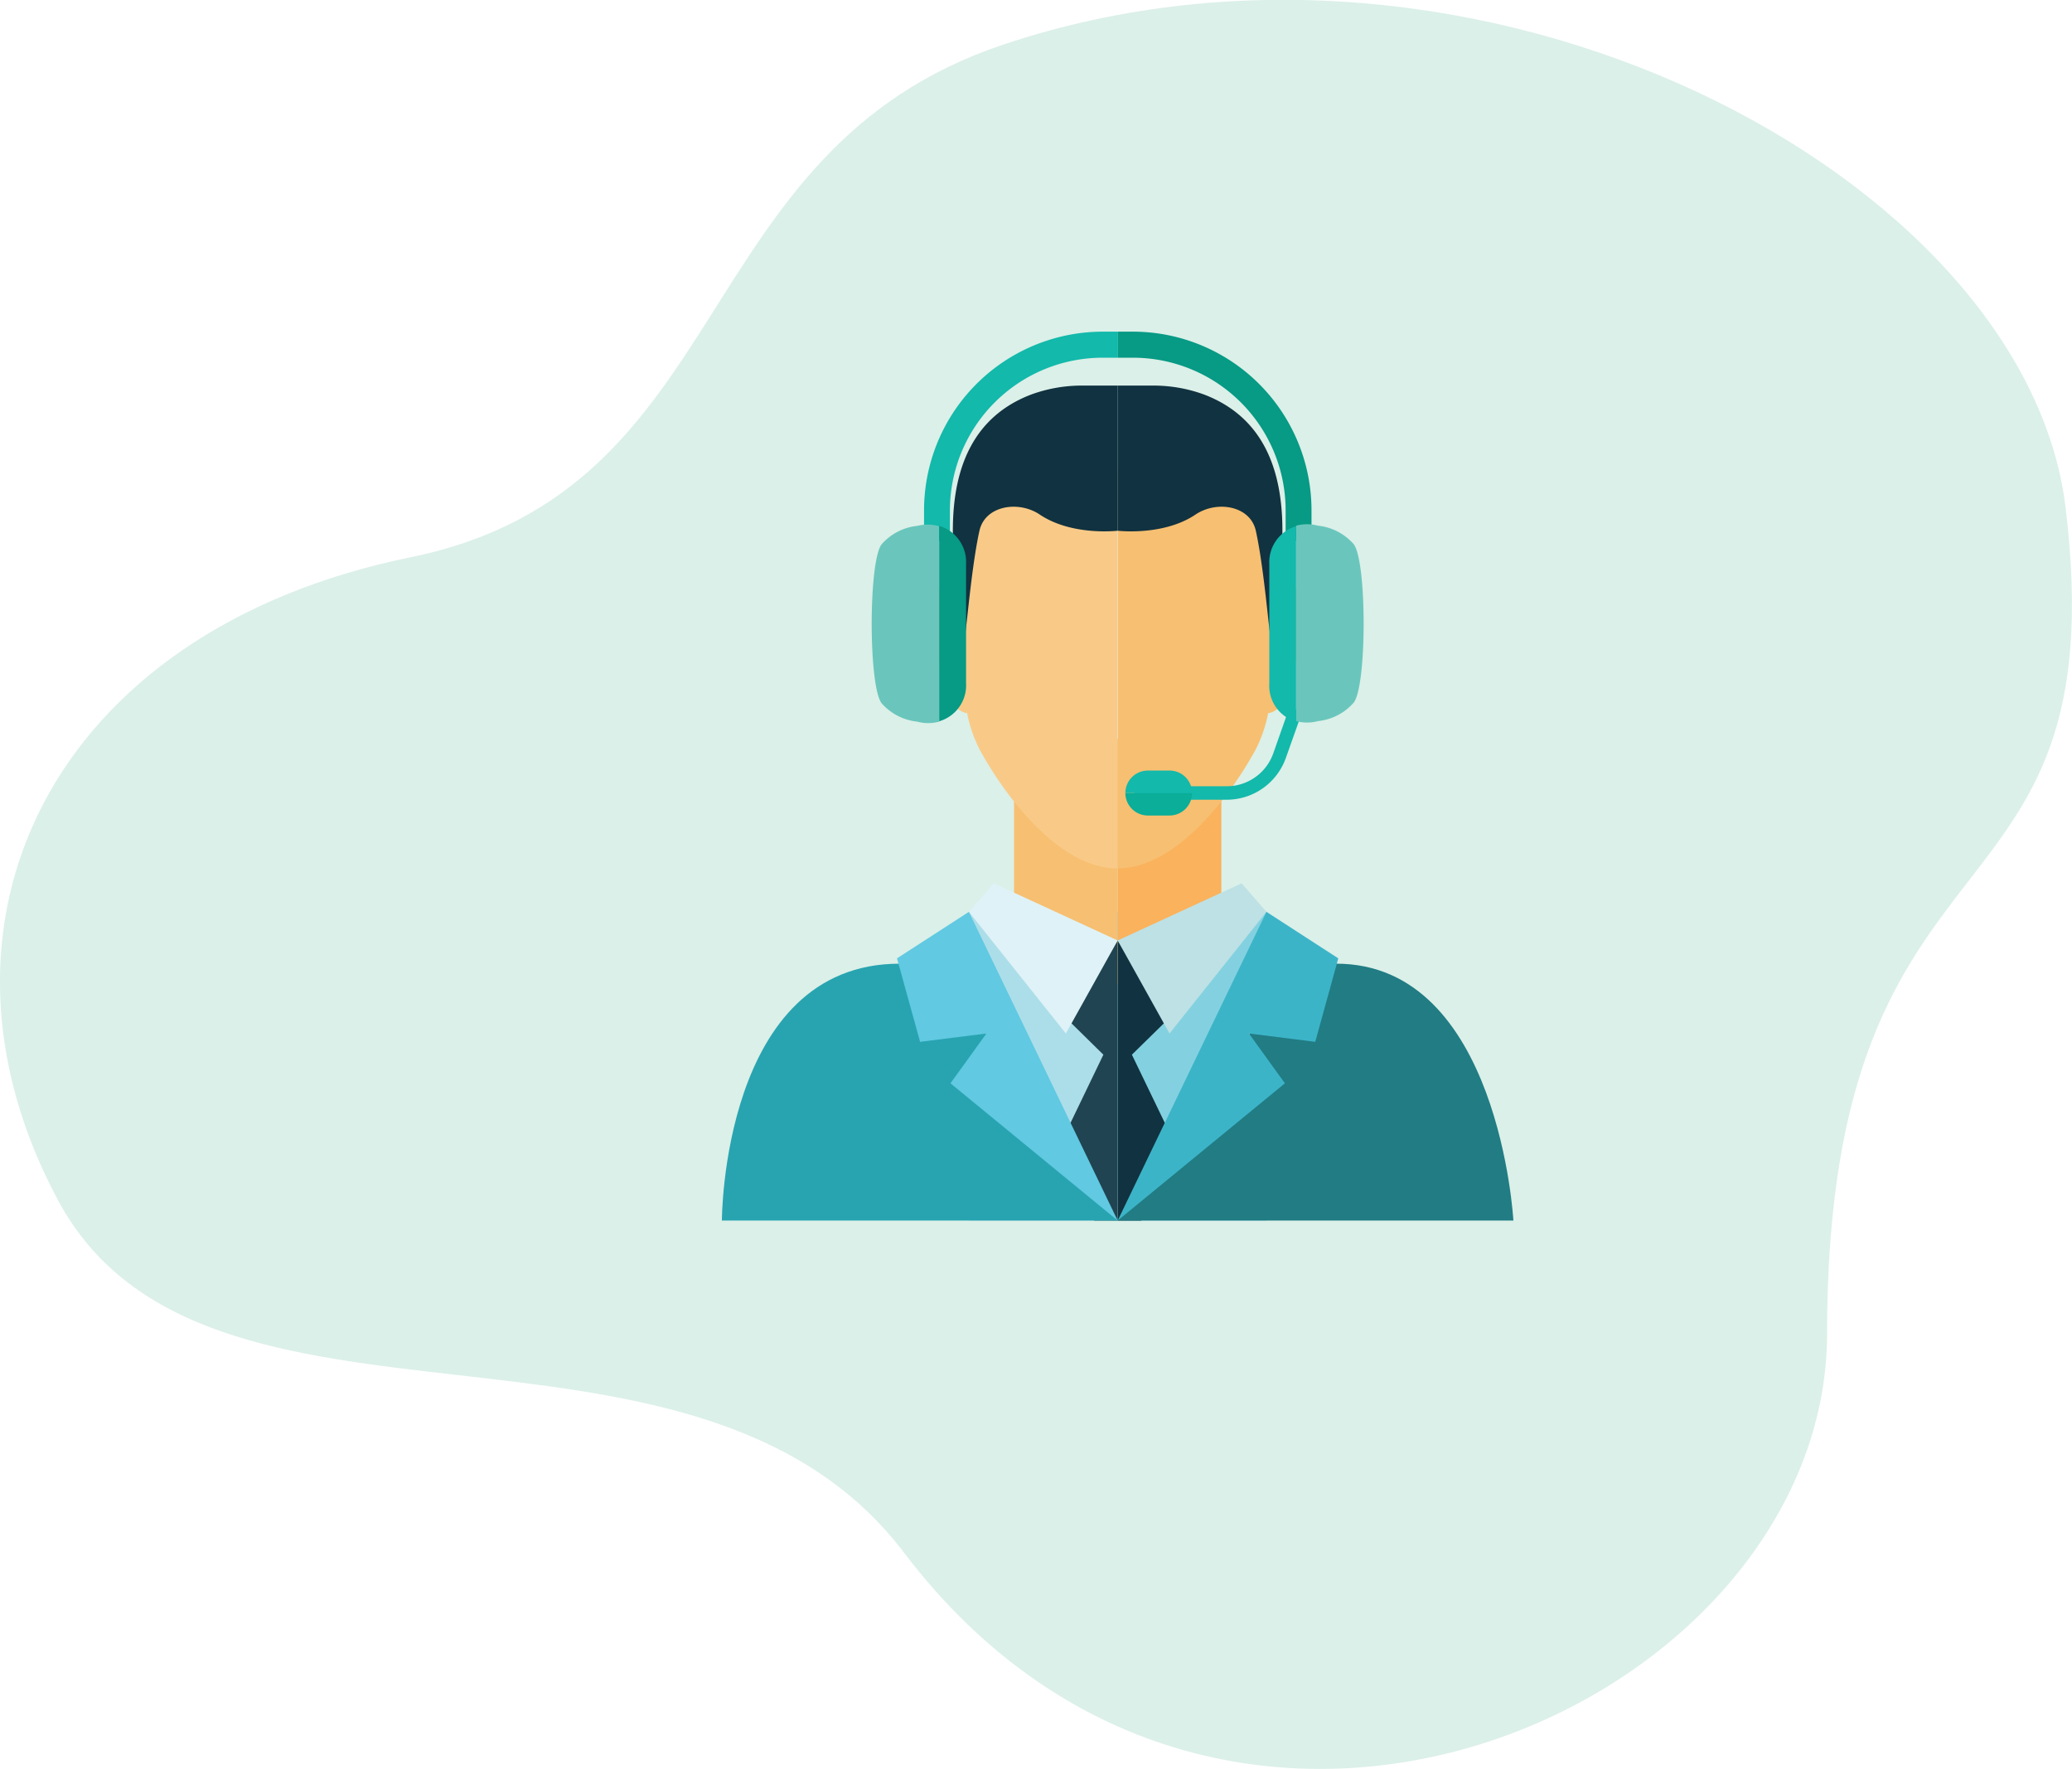 <svg id="Layer_1" data-name="Layer 1" xmlns="http://www.w3.org/2000/svg" viewBox="0 0 225.89 192.82"><defs><style>.cls-1{fill:#71c5a7;opacity:0.25;}.cls-2{fill:#acdee9;}.cls-3{fill:#f7bf71;}.cls-4{fill:#204451;}.cls-5{fill:#dff2f7;}.cls-6{fill:#28a4b1;}.cls-7{fill:#61c9e2;}.cls-8{fill:#83d1e0;}.cls-9{fill:#fab25c;}.cls-10{fill:#113240;}.cls-11{fill:#bde1e5;}.cls-12{fill:#217c84;}.cls-13{fill:#3cb4c8;}.cls-14{fill:#f9ca87;}.cls-15{fill:#13b9ab;}.cls-16{fill:#0aae99;}.cls-17{fill:#079a85;}.cls-18{fill:#6ac6bc;}</style></defs><path class="cls-1" d="M389.56,210.27c-34.77,11.59-28.9,48.59-64.68,55.9-39.42,8.05-54.47,40.14-38.45,70.06s69.22,8.13,92.24,38.43C414,421.2,479.31,391.17,479.31,350.79c0-58,31.74-42.61,26-90.05C500.93,224.58,441.24,193,389.56,210.27Z" transform="translate(-280.12 -205.43)"/><rect class="cls-2" x="105.63" y="99.39" width="16.22" height="33.65"/><polygon class="cls-3" points="121.85 107.33 110.55 103.21 110.55 80.51 121.85 80.51 121.85 102.51 121.85 107.33"/><polygon class="cls-4" points="120.29 114.96 114.87 126.21 119.29 133.04 121.85 133.04 121.85 102.51 116.2 110.94 120.29 114.96"/><polygon class="cls-5" points="108.34 96.28 121.85 102.51 116.2 112.65 105.63 99.39 108.34 96.28"/><path class="cls-6" d="M358.82,338.47H402l-19.77-28h-4C358.82,310.44,358.82,338.47,358.82,338.47Z" transform="translate(-280.12 -205.43)"/><polygon class="cls-7" points="97.79 104.46 105.63 99.39 121.85 133.04 103.62 118.08 107.54 112.65 100.31 113.56 97.79 104.46"/><rect class="cls-8" x="121.85" y="99.39" width="16.22" height="33.65"/><polygon class="cls-9" points="121.85 107.33 133.15 103.21 133.15 80.51 121.85 80.51 121.85 102.51 121.85 107.33"/><polygon class="cls-10" points="123.4 114.96 128.83 126.21 124.41 133.04 121.85 133.04 121.85 102.51 127.5 110.94 123.4 114.96"/><polygon class="cls-11" points="135.36 96.28 121.85 102.51 127.5 112.65 138.07 99.39 135.36 96.28"/><path class="cls-12" d="M445.11,338.47H402l19.76-28h4C443.56,310.44,445.11,338.47,445.11,338.47Z" transform="translate(-280.12 -205.43)"/><polygon class="cls-13" points="145.9 104.46 138.07 99.39 121.85 133.04 140.08 118.08 136.16 112.65 143.39 113.56 145.9 104.46"/><path class="cls-14" d="M385.26,269.91l-.41-.18c-2.23-1-2.78-1.08-2.62,3.95,0,0,0,9,3.33,9.49a15,15,0,0,0,1.38,4c3.3,6,9.09,12.92,15,12.92v-43.4C383.59,254.39,387,262.31,385.26,269.91Z" transform="translate(-280.12 -205.43)"/><path class="cls-3" d="M418.67,269.91l.41-.18c2.24-1,2.78-1.08,2.62,3.95,0,0,0,9-3.33,9.49a14.68,14.68,0,0,1-1.38,4c-3.3,6-9.09,12.92-15,12.92v-43.4C420.35,254.39,416.9,262.31,418.67,269.91Z" transform="translate(-280.12 -205.43)"/><path class="cls-10" d="M398.3,247.46a16,16,0,0,0-5.83,1c-12.48,4.83-7.59,21.69-7.21,26.22.1,1.16.66-7,1.64-11.4.61-2.74,4.25-3.33,6.58-1.76,3.52,2.36,8.49,1.76,8.49,1.76V247.46Z" transform="translate(-280.12 -205.43)"/><path class="cls-10" d="M405.63,247.46a16,16,0,0,1,5.83,1c12.48,4.83,7.59,21.69,7.21,26.22-.09,1.16-.66-7-1.64-11.4-.61-2.74-4.25-3.33-6.58-1.76-3.51,2.36-8.48,1.76-8.48,1.76V247.46Z" transform="translate(-280.12 -205.43)"/><path class="cls-15" d="M413.87,292.6H403.78v-1.47h10.09a5.37,5.37,0,0,0,5.06-3.58l1.79-5.08,1.39.49L420.32,288A6.85,6.85,0,0,1,413.87,292.6Z" transform="translate(-280.12 -205.43)"/><path class="cls-16" d="M405.26,294.32h2.36a2.46,2.46,0,0,0,2.46-2.45h-7.27A2.45,2.45,0,0,0,405.26,294.32Z" transform="translate(-280.12 -205.43)"/><path class="cls-15" d="M407.62,289.42h-2.36a2.45,2.45,0,0,0-2.45,2.45h7.27A2.45,2.45,0,0,0,407.62,289.42Z" transform="translate(-280.12 -205.43)"/><path class="cls-15" d="M400.27,241.58a19.49,19.49,0,0,0-19.41,19.52v3.29h2.82V261.1a16.66,16.66,0,0,1,16.59-16.68H402v-2.84Z" transform="translate(-280.12 -205.43)"/><path class="cls-17" d="M403.66,241.58H402v2.84h1.69a16.65,16.65,0,0,1,16.59,16.68v3.29h2.82V261.1A19.48,19.48,0,0,0,403.66,241.58Z" transform="translate(-280.12 -205.43)"/><path class="cls-18" d="M427.69,264.73a6,6,0,0,0-3.88-2,4.6,4.6,0,0,0-2.39,0v21.3a4.6,4.6,0,0,0,2.39,0,6,6,0,0,0,3.88-2C429.15,280.25,429.15,266.56,427.69,264.73Z" transform="translate(-280.12 -205.43)"/><path class="cls-15" d="M418.5,266.92v13a4.07,4.07,0,0,0,2.92,4.17v-21.3A4.09,4.09,0,0,0,418.5,266.92Z" transform="translate(-280.12 -205.43)"/><path class="cls-18" d="M380.12,262.75a6,6,0,0,0-3.88,2c-1.45,1.83-1.45,15.52,0,17.34a6,6,0,0,0,3.88,2,4.6,4.6,0,0,0,2.39,0v-21.3A4.6,4.6,0,0,0,380.12,262.75Z" transform="translate(-280.12 -205.43)"/><path class="cls-17" d="M382.51,262.75v21.3a4.08,4.08,0,0,0,2.93-4.17v-13A4.1,4.1,0,0,0,382.51,262.75Z" transform="translate(-280.12 -205.43)"/></svg>